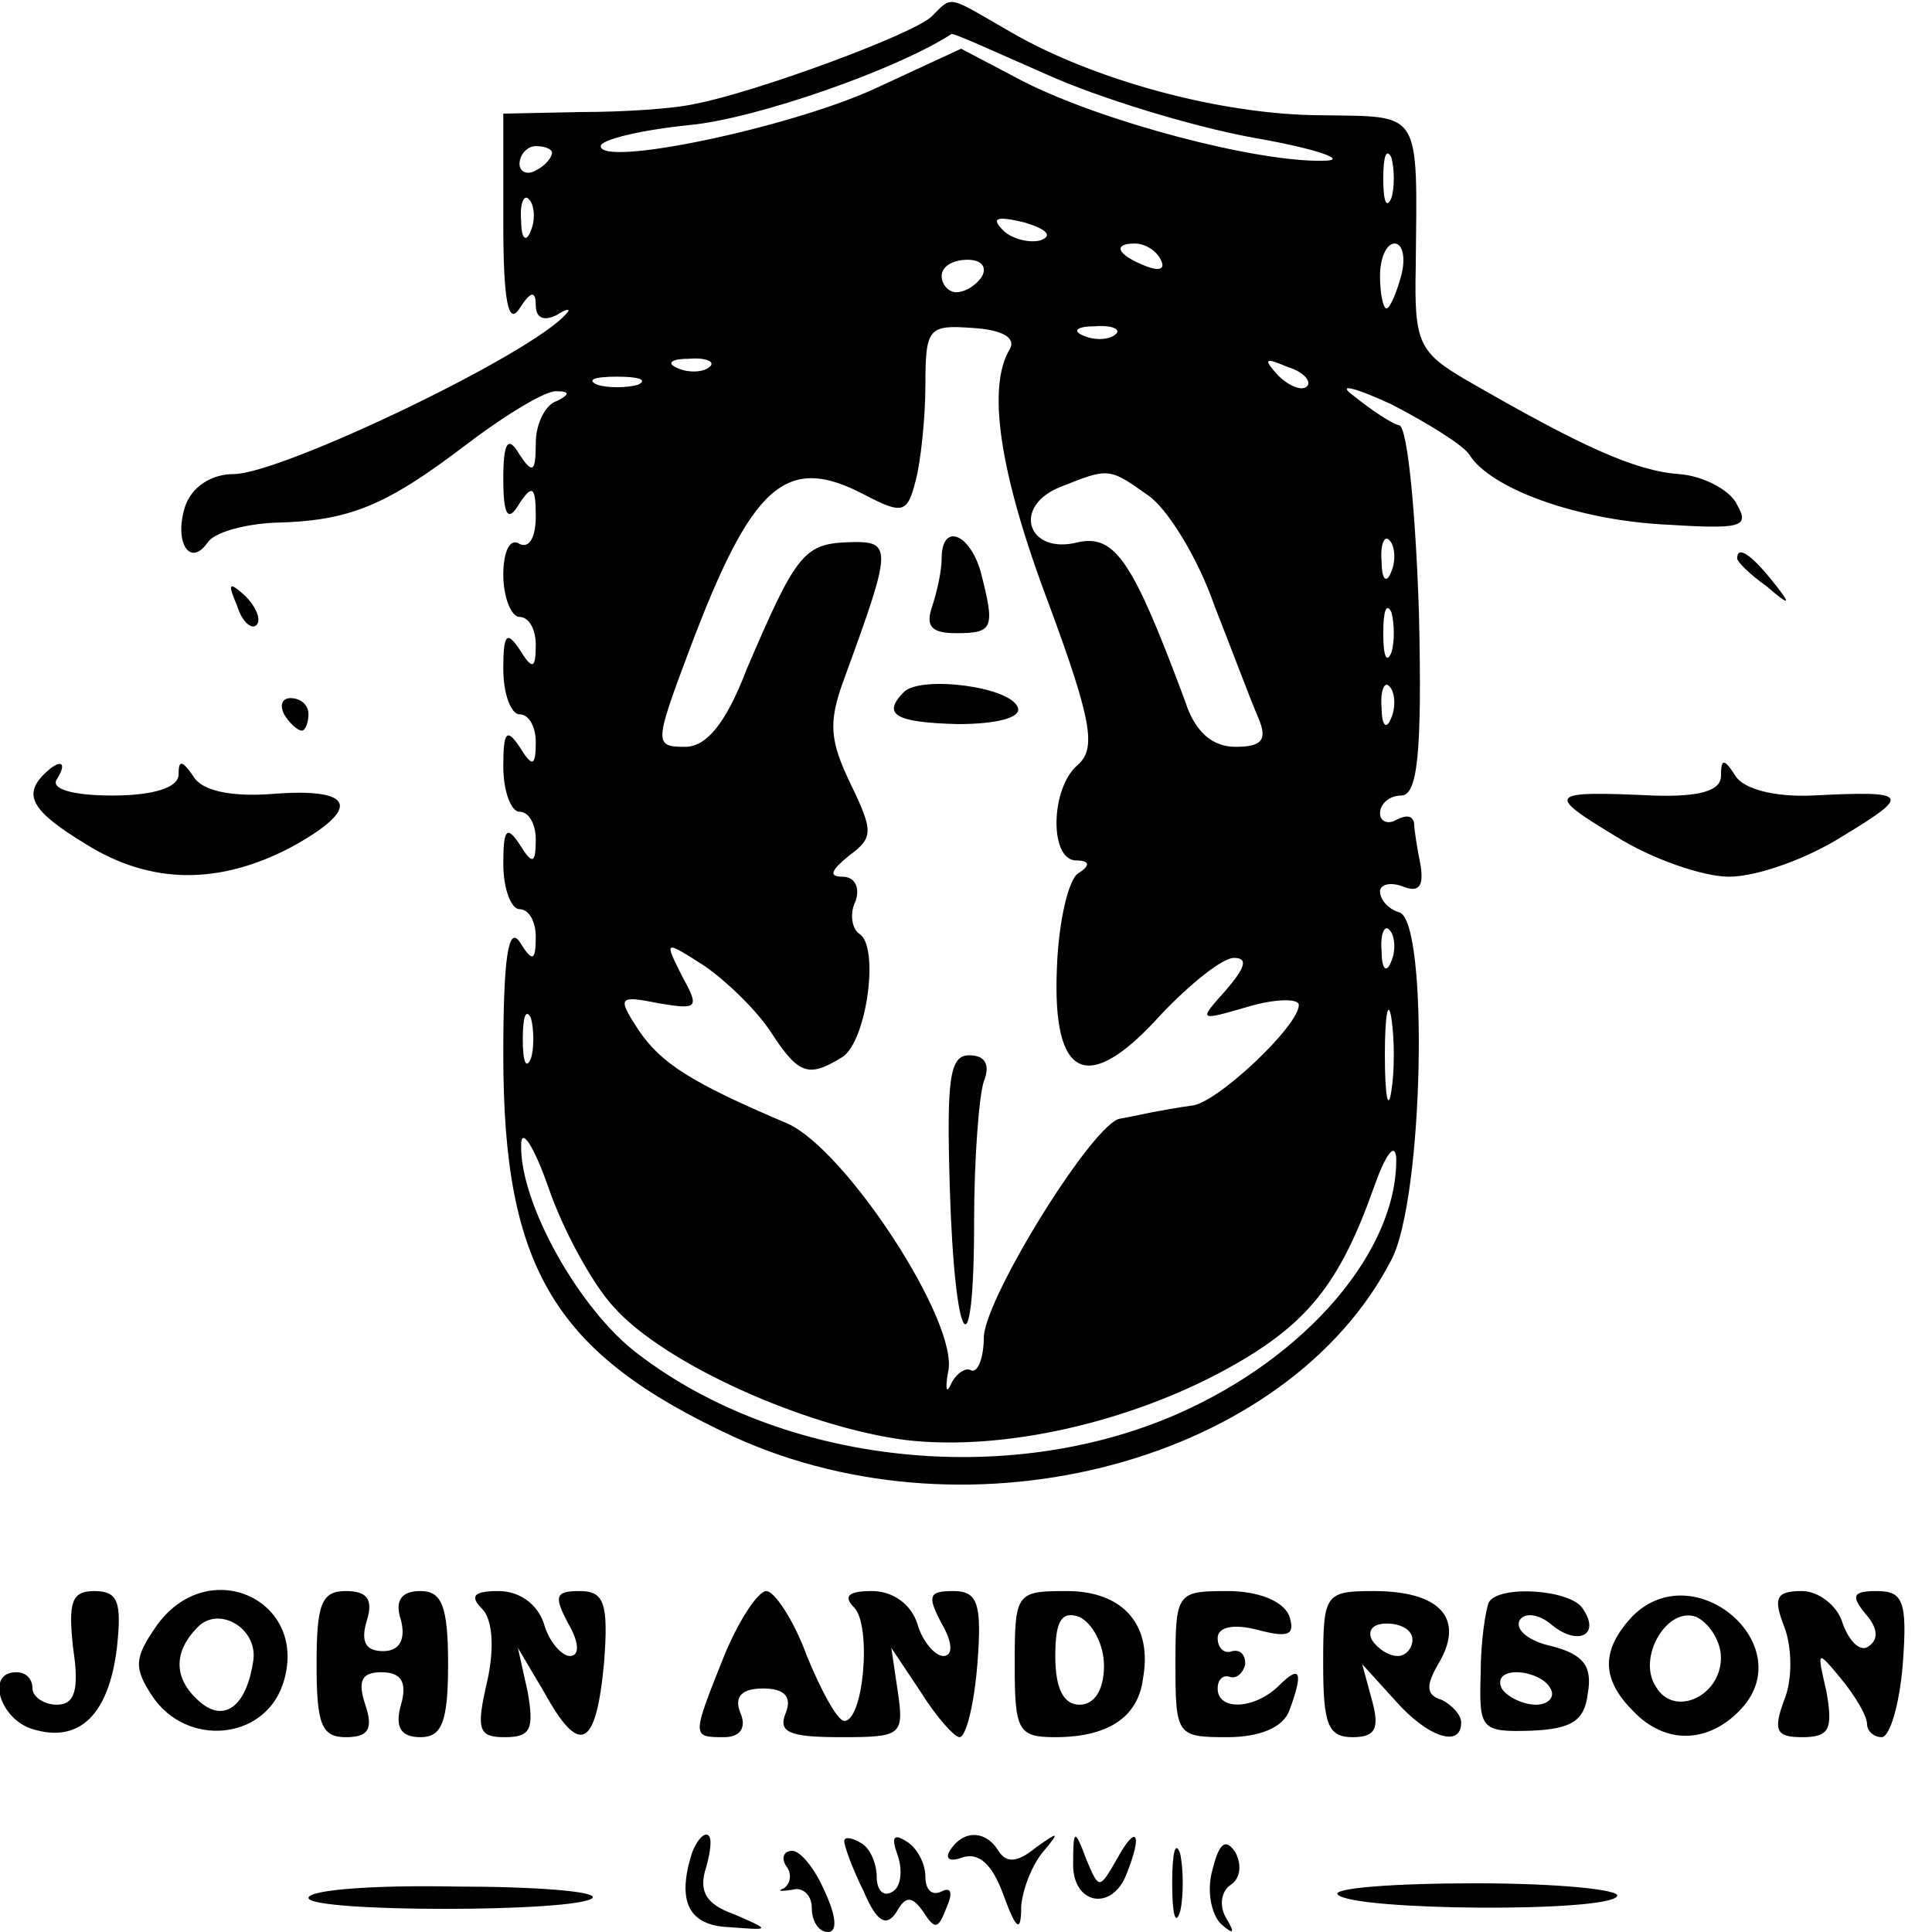 <?xml version="1.0" standalone="no"?>
<!DOCTYPE svg PUBLIC "-//W3C//DTD SVG 20010904//EN"
 "http://www.w3.org/TR/2001/REC-SVG-20010904/DTD/svg10.dtd">
<svg version="1.0" xmlns="http://www.w3.org/2000/svg"
 width="119pt" height="119pt" viewBox="0 0 119 119"
 preserveAspectRatio="xMidYMid meet">
<g transform="translate(0,119) scale(0.1,-0.1)"
fill="#000000" stroke="none">
<path d="M574 1180 c-11 -11 -109 -47 -146 -54 -13 -3 -44 -5 -70 -5 l-48 -1
0 -67 c0 -48 3 -64 10 -53 7 11 10 11 10 2 0 -8 5 -10 13 -6 6 4 9 4 6 1 -21
-25 -176 -99 -205 -99 -14 0 -26 -8 -30 -20 -7 -22 3 -38 14 -22 4 6 22 11 40
12 47 1 69 10 119 48 25 19 50 34 56 33 8 0 8 -2 0 -6 -7 -2 -13 -14 -13 -26
0 -18 -2 -19 -10 -7 -7 12 -10 8 -10 -15 0 -23 3 -27 10 -15 8 12 10 10 10 -8
0 -13 -4 -20 -10 -17 -6 4 -10 -5 -10 -19 0 -14 5 -26 10 -26 6 0 10 -8 10
-17 0 -15 -2 -16 -10 -3 -8 12 -10 9 -10 -12 0 -16 5 -28 10 -28 6 0 10 -8 10
-17 0 -15 -2 -16 -10 -3 -8 12 -10 9 -10 -12 0 -16 5 -28 10 -28 6 0 10 -8 10
-17 0 -15 -2 -16 -10 -3 -8 12 -10 9 -10 -12 0 -16 5 -28 10 -28 6 0 10 -8 10
-17 0 -15 -2 -16 -10 -3 -7 10 -10 -11 -10 -70 0 -132 32 -184 142 -235 147
-67 341 -15 405 109 20 38 23 208 5 214 -7 2 -12 8 -12 13 0 4 6 6 14 3 10 -4
13 0 11 13 -2 10 -4 22 -4 26 -1 5 -5 5 -11 2 -5 -3 -10 -1 -10 4 0 6 6 11 13
11 10 0 13 25 11 112 -2 62 -7 114 -12 116 -5 1 -18 10 -28 18 -11 8 -1 6 23
-5 23 -12 44 -25 48 -31 13 -21 66 -40 119 -43 48 -3 54 -2 46 12 -4 9 -21 18
-36 19 -27 2 -60 17 -131 58 -29 17 -32 23 -31 69 1 98 4 93 -57 94 -63 0
-142 22 -192 51 -40 23 -36 23 -49 10z m71 -36 c31 -14 89 -32 128 -39 40 -7
58 -14 42 -14 -41 -1 -136 24 -185 49 l-38 20 -54 -25 c-53 -24 -168 -48 -168
-35 0 4 25 10 55 13 41 4 127 34 161 56 1 1 27 -11 59 -25z m-305 -48 c0 -3
-4 -8 -10 -11 -5 -3 -10 -1 -10 4 0 6 5 11 10 11 6 0 10 -2 10 -4z m517 -28
c-3 -7 -5 -2 -5 12 0 14 2 19 5 13 2 -7 2 -19 0 -25z m-530 -20 c-3 -8 -6 -5
-6 6 -1 11 2 17 5 13 3 -3 4 -12 1 -19z m314 -6 c-7 -2 -18 1 -23 6 -8 8 -4 9
13 5 13 -4 18 -8 10 -11z m74 -12 c3 -6 -1 -7 -9 -4 -18 7 -21 14 -7 14 6 0
13 -4 16 -10z m148 -10 c-3 -11 -7 -20 -9 -20 -2 0 -4 9 -4 20 0 11 4 20 9 20
5 0 7 -9 4 -20z m-258 0 c-3 -5 -10 -10 -16 -10 -5 0 -9 5 -9 10 0 6 7 10 16
10 8 0 12 -4 9 -10z m17 -45 c-14 -23 -7 -75 24 -157 27 -73 29 -89 18 -99
-17 -14 -18 -59 -1 -59 8 0 9 -3 1 -8 -6 -4 -12 -30 -13 -58 -3 -69 19 -79 64
-29 18 19 38 35 45 35 9 0 7 -6 -5 -20 -17 -19 -17 -19 14 -10 17 5 31 5 31 1
0 -13 -51 -61 -66 -62 -8 -1 -18 -3 -24 -4 -5 -1 -14 -3 -20 -4 -16 -2 -82
-108 -84 -134 0 -14 -4 -23 -8 -21 -3 2 -9 -2 -12 -8 -3 -7 -4 -4 -2 7 7 30
-63 137 -99 153 -59 25 -78 37 -92 58 -13 20 -12 21 13 16 24 -4 25 -3 14 17
-11 22 -11 22 14 6 13 -9 32 -27 41 -41 17 -26 23 -28 44 -15 15 10 23 69 10
76 -4 3 -6 12 -2 20 3 9 -1 15 -8 15 -9 0 -7 4 4 13 15 11 15 15 1 44 -13 27
-14 38 -4 65 30 82 30 85 2 84 -27 -1 -32 -8 -62 -78 -13 -34 -25 -48 -38 -48
-19 0 -19 2 2 58 39 104 60 123 109 97 23 -12 26 -11 31 9 3 11 6 38 6 59 0
35 2 37 29 35 18 -1 27 -6 23 -13z m65 9 c-3 -3 -12 -4 -19 -1 -8 3 -5 6 6 6
11 1 17 -2 13 -5z m-250 -20 c-3 -3 -12 -4 -19 -1 -8 3 -5 6 6 6 11 1 17 -2
13 -5z m368 -12 c-3 -3 -11 0 -18 7 -9 10 -8 11 6 5 10 -3 15 -9 12 -12z
m-412 1 c-7 -2 -19 -2 -25 0 -7 3 -2 5 12 5 14 0 19 -2 13 -5z m314 -68 c12
-8 31 -39 41 -68 11 -28 23 -60 27 -69 6 -14 2 -18 -14 -18 -14 0 -25 9 -31
28 -32 86 -43 103 -66 98 -31 -8 -41 22 -11 34 30 12 30 12 54 -5z m150 -47
c-3 -8 -6 -5 -6 6 -1 11 2 17 5 13 3 -3 4 -12 1 -19z m0 -50 c-3 -7 -5 -2 -5
12 0 14 2 19 5 13 2 -7 2 -19 0 -25z m0 -40 c-3 -8 -6 -5 -6 6 -1 11 2 17 5
13 3 -3 4 -12 1 -19z m0 -150 c-3 -8 -6 -5 -6 6 -1 11 2 17 5 13 3 -3 4 -12 1
-19z m0 -80 c-2 -13 -4 -3 -4 22 0 25 2 35 4 23 2 -13 2 -33 0 -45z m-530 20
c-3 -7 -5 -2 -5 12 0 14 2 19 5 13 2 -7 2 -19 0 -25z m51 -153 c31 -35 118
-74 180 -82 60 -7 138 11 198 44 49 27 69 52 90 111 7 20 13 29 14 19 1 -57
-55 -123 -135 -158 -105 -46 -243 -31 -332 37 -36 27 -73 93 -72 129 0 11 8
-1 17 -27 9 -26 27 -59 40 -73z"/>
<path d="M580 846 c0 -8 -3 -21 -6 -30 -4 -12 0 -16 15 -16 23 0 24 3 15 38
-7 24 -24 30 -24 8z"/>
<path d="M557 764 c-14 -14 -6 -19 33 -20 24 0 39 4 37 10 -4 13 -59 20 -70
10z"/>
<path d="M585 459 c3 -100 15 -117 15 -21 0 38 3 77 6 86 4 10 1 16 -9 16 -12
0 -14 -14 -12 -81z"/>
<path d="M1070 846 c0 -2 8 -10 18 -17 15 -13 16 -12 3 4 -13 16 -21 21 -21
13z"/>
<path d="M146 817 c3 -10 9 -15 12 -12 3 3 0 11 -7 18 -10 9 -11 8 -5 -6z"/>
<path d="M175 750 c3 -5 8 -10 11 -10 2 0 4 5 4 10 0 6 -5 10 -11 10 -5 0 -7
-4 -4 -10z"/>
<path d="M27 713 c-13 -13 -7 -23 26 -43 40 -25 82 -25 126 -2 44 24 40 37
-11 33 -26 -2 -44 2 -49 11 -7 10 -9 10 -9 1 0 -8 -15 -13 -41 -13 -24 0 -38
4 -34 10 7 11 2 13 -8 3z"/>
<path d="M1060 712 c0 -9 -13 -13 -42 -12 -65 3 -66 1 -23 -25 22 -14 54 -25
70 -25 17 0 48 11 70 25 43 26 41 28 -19 25 -23 -1 -42 4 -47 12 -7 11 -9 11
-9 0z"/>
<path d="M45 175 c4 -26 1 -35 -10 -35 -8 0 -15 5 -15 10 0 6 -4 10 -10 10
-19 0 -10 -29 10 -35 29 -9 47 9 52 50 3 28 1 35 -14 35 -14 0 -16 -7 -13 -35z"/>
<path d="M96 188 c-13 -19 -14 -25 -2 -43 21 -31 68 -27 80 7 18 52 -46 82
-78 36z m60 -21 c-4 -27 -17 -38 -32 -26 -17 14 -18 31 -2 47 13 13 37 -1 34
-21z"/>
<path d="M195 165 c0 -37 3 -45 18 -45 14 0 17 5 12 20 -5 15 -2 20 10 20 12
0 16 -6 12 -20 -4 -14 0 -20 12 -20 13 0 17 9 17 45 0 36 -4 45 -17 45 -12 0
-16 -6 -12 -18 3 -12 -1 -19 -11 -19 -11 0 -14 6 -10 19 4 13 0 18 -13 18 -15
0 -18 -8 -18 -45z"/>
<path d="M297 199 c6 -6 8 -23 3 -45 -7 -30 -5 -34 11 -34 16 0 18 5 14 28
l-6 27 16 -27 c22 -40 32 -35 37 17 3 38 0 45 -15 45 -15 0 -16 -3 -7 -20 7
-12 7 -20 1 -20 -5 0 -13 9 -16 20 -4 12 -15 20 -28 20 -15 0 -18 -3 -10 -11z"/>
<path d="M446 170 c-20 -50 -20 -50 0 -50 10 0 14 6 10 15 -4 10 1 15 14 15
13 0 18 -5 14 -15 -5 -12 2 -15 34 -15 37 0 39 1 35 28 l-4 27 18 -27 c10 -16
21 -28 24 -28 4 0 9 20 11 45 3 38 0 45 -15 45 -15 0 -16 -3 -7 -20 7 -12 7
-20 1 -20 -5 0 -13 9 -16 20 -4 12 -15 20 -28 20 -14 0 -18 -3 -11 -10 11 -11
6 -70 -6 -70 -4 0 -14 18 -23 40 -8 22 -20 40 -25 40 -5 0 -17 -18 -26 -40z"/>
<path d="M625 165 c0 -41 2 -45 25 -45 32 0 51 12 54 36 6 33 -12 54 -47 54
-31 0 -32 -1 -32 -45z m55 -1 c0 -15 -6 -24 -15 -24 -10 0 -15 10 -15 30 0 22
4 28 15 24 8 -4 15 -17 15 -30z"/>
<path d="M724 165 c0 -44 1 -45 32 -45 20 0 34 6 38 16 9 24 7 29 -6 16 -15
-15 -38 -16 -38 -2 0 5 3 9 8 7 4 -1 8 3 9 8 0 6 -3 9 -8 8 -5 -2 -9 2 -9 8 0
7 10 9 25 5 19 -5 23 -3 19 9 -4 9 -19 15 -38 15 -31 0 -32 -1 -32 -45z"/>
<path d="M815 165 c0 -37 3 -45 18 -45 14 0 17 5 12 23 l-6 22 20 -22 c20 -23
41 -30 41 -14 0 5 -6 11 -12 14 -10 3 -10 9 -1 24 15 27 -1 43 -41 43 -30 0
-31 -2 -31 -45z m55 15 c0 -5 -4 -10 -9 -10 -6 0 -13 5 -16 10 -3 6 1 10 9 10
9 0 16 -4 16 -10z"/>
<path d="M917 203 c-2 -5 -5 -24 -5 -44 -1 -34 0 -36 31 -35 25 1 33 6 35 23
3 17 -3 24 -22 29 -14 3 -23 10 -20 16 3 5 12 4 20 -3 16 -13 30 -6 19 10 -7
12 -52 15 -58 4z m38 -53 c3 -5 -1 -10 -9 -10 -8 0 -18 5 -21 10 -3 6 1 10 9
10 8 0 18 -4 21 -10z"/>
<path d="M1006 195 c-20 -21 -20 -39 0 -59 20 -21 47 -20 67 2 35 39 -29 94
-67 57z m54 -26 c0 -24 -29 -37 -40 -18 -12 18 7 50 25 43 8 -4 15 -15 15 -25z"/>
<path d="M1099 188 c5 -13 5 -33 0 -45 -7 -19 -5 -23 11 -23 17 0 19 5 15 28
-6 26 -6 26 9 8 9 -11 16 -23 16 -28 0 -4 4 -8 9 -8 5 0 11 20 13 45 3 39 0
45 -16 45 -15 0 -16 -3 -7 -14 8 -9 8 -16 2 -20 -5 -4 -12 3 -16 14 -3 11 -15
20 -25 20 -16 0 -18 -4 -11 -22z"/>
<path d="M426 48 c-9 -29 -2 -44 23 -45 26 -2 26 -2 3 8 -17 6 -22 14 -17 29
3 11 4 20 0 20 -3 0 -7 -6 -9 -12z"/>
<path d="M520 56 c0 -3 5 -17 12 -31 8 -19 14 -22 20 -13 6 11 10 10 17 0 7
-11 9 -10 14 3 4 9 3 13 -3 10 -6 -3 -10 1 -10 9 0 8 -5 18 -12 22 -8 5 -9 2
-5 -9 3 -9 2 -19 -3 -22 -6 -4 -10 1 -10 9 0 8 -4 18 -10 21 -5 3 -10 4 -10 1z"/>
<path d="M585 50 c-3 -5 0 -7 8 -4 10 3 18 -4 25 -23 8 -22 11 -24 11 -7 1 11
7 26 14 34 10 12 9 12 -5 2 -11 -9 -18 -10 -23 -2 -8 13 -22 13 -30 0z"/>
<path d="M661 43 c-1 -26 24 -31 33 -7 10 25 6 31 -6 9 -11 -19 -11 -19 -19 0
-7 19 -8 18 -8 -2z"/>
<path d="M722 30 c0 -19 2 -27 5 -17 2 9 2 25 0 35 -3 9 -5 1 -5 -18z"/>
<path d="M747 39 c-4 -13 -1 -28 5 -34 8 -7 9 -6 3 4 -4 7 -3 16 3 20 6 4 7
12 3 20 -6 9 -10 6 -14 -10z"/>
<path d="M484 41 c4 -5 3 -11 -1 -14 -5 -2 -2 -2 5 -1 6 2 12 -3 12 -11 0 -8
4 -15 10 -15 6 0 5 10 -2 25 -6 14 -15 25 -20 25 -5 0 -7 -4 -4 -9z"/>
<path d="M190 21 c0 -9 166 -9 175 0 3 4 -35 7 -85 7 -49 1 -90 -2 -90 -7z"/>
<path d="M824 23 c10 -10 166 -11 172 -1 3 4 -36 8 -87 8 -51 0 -89 -3 -85 -7z"/>
</g>
</svg>
